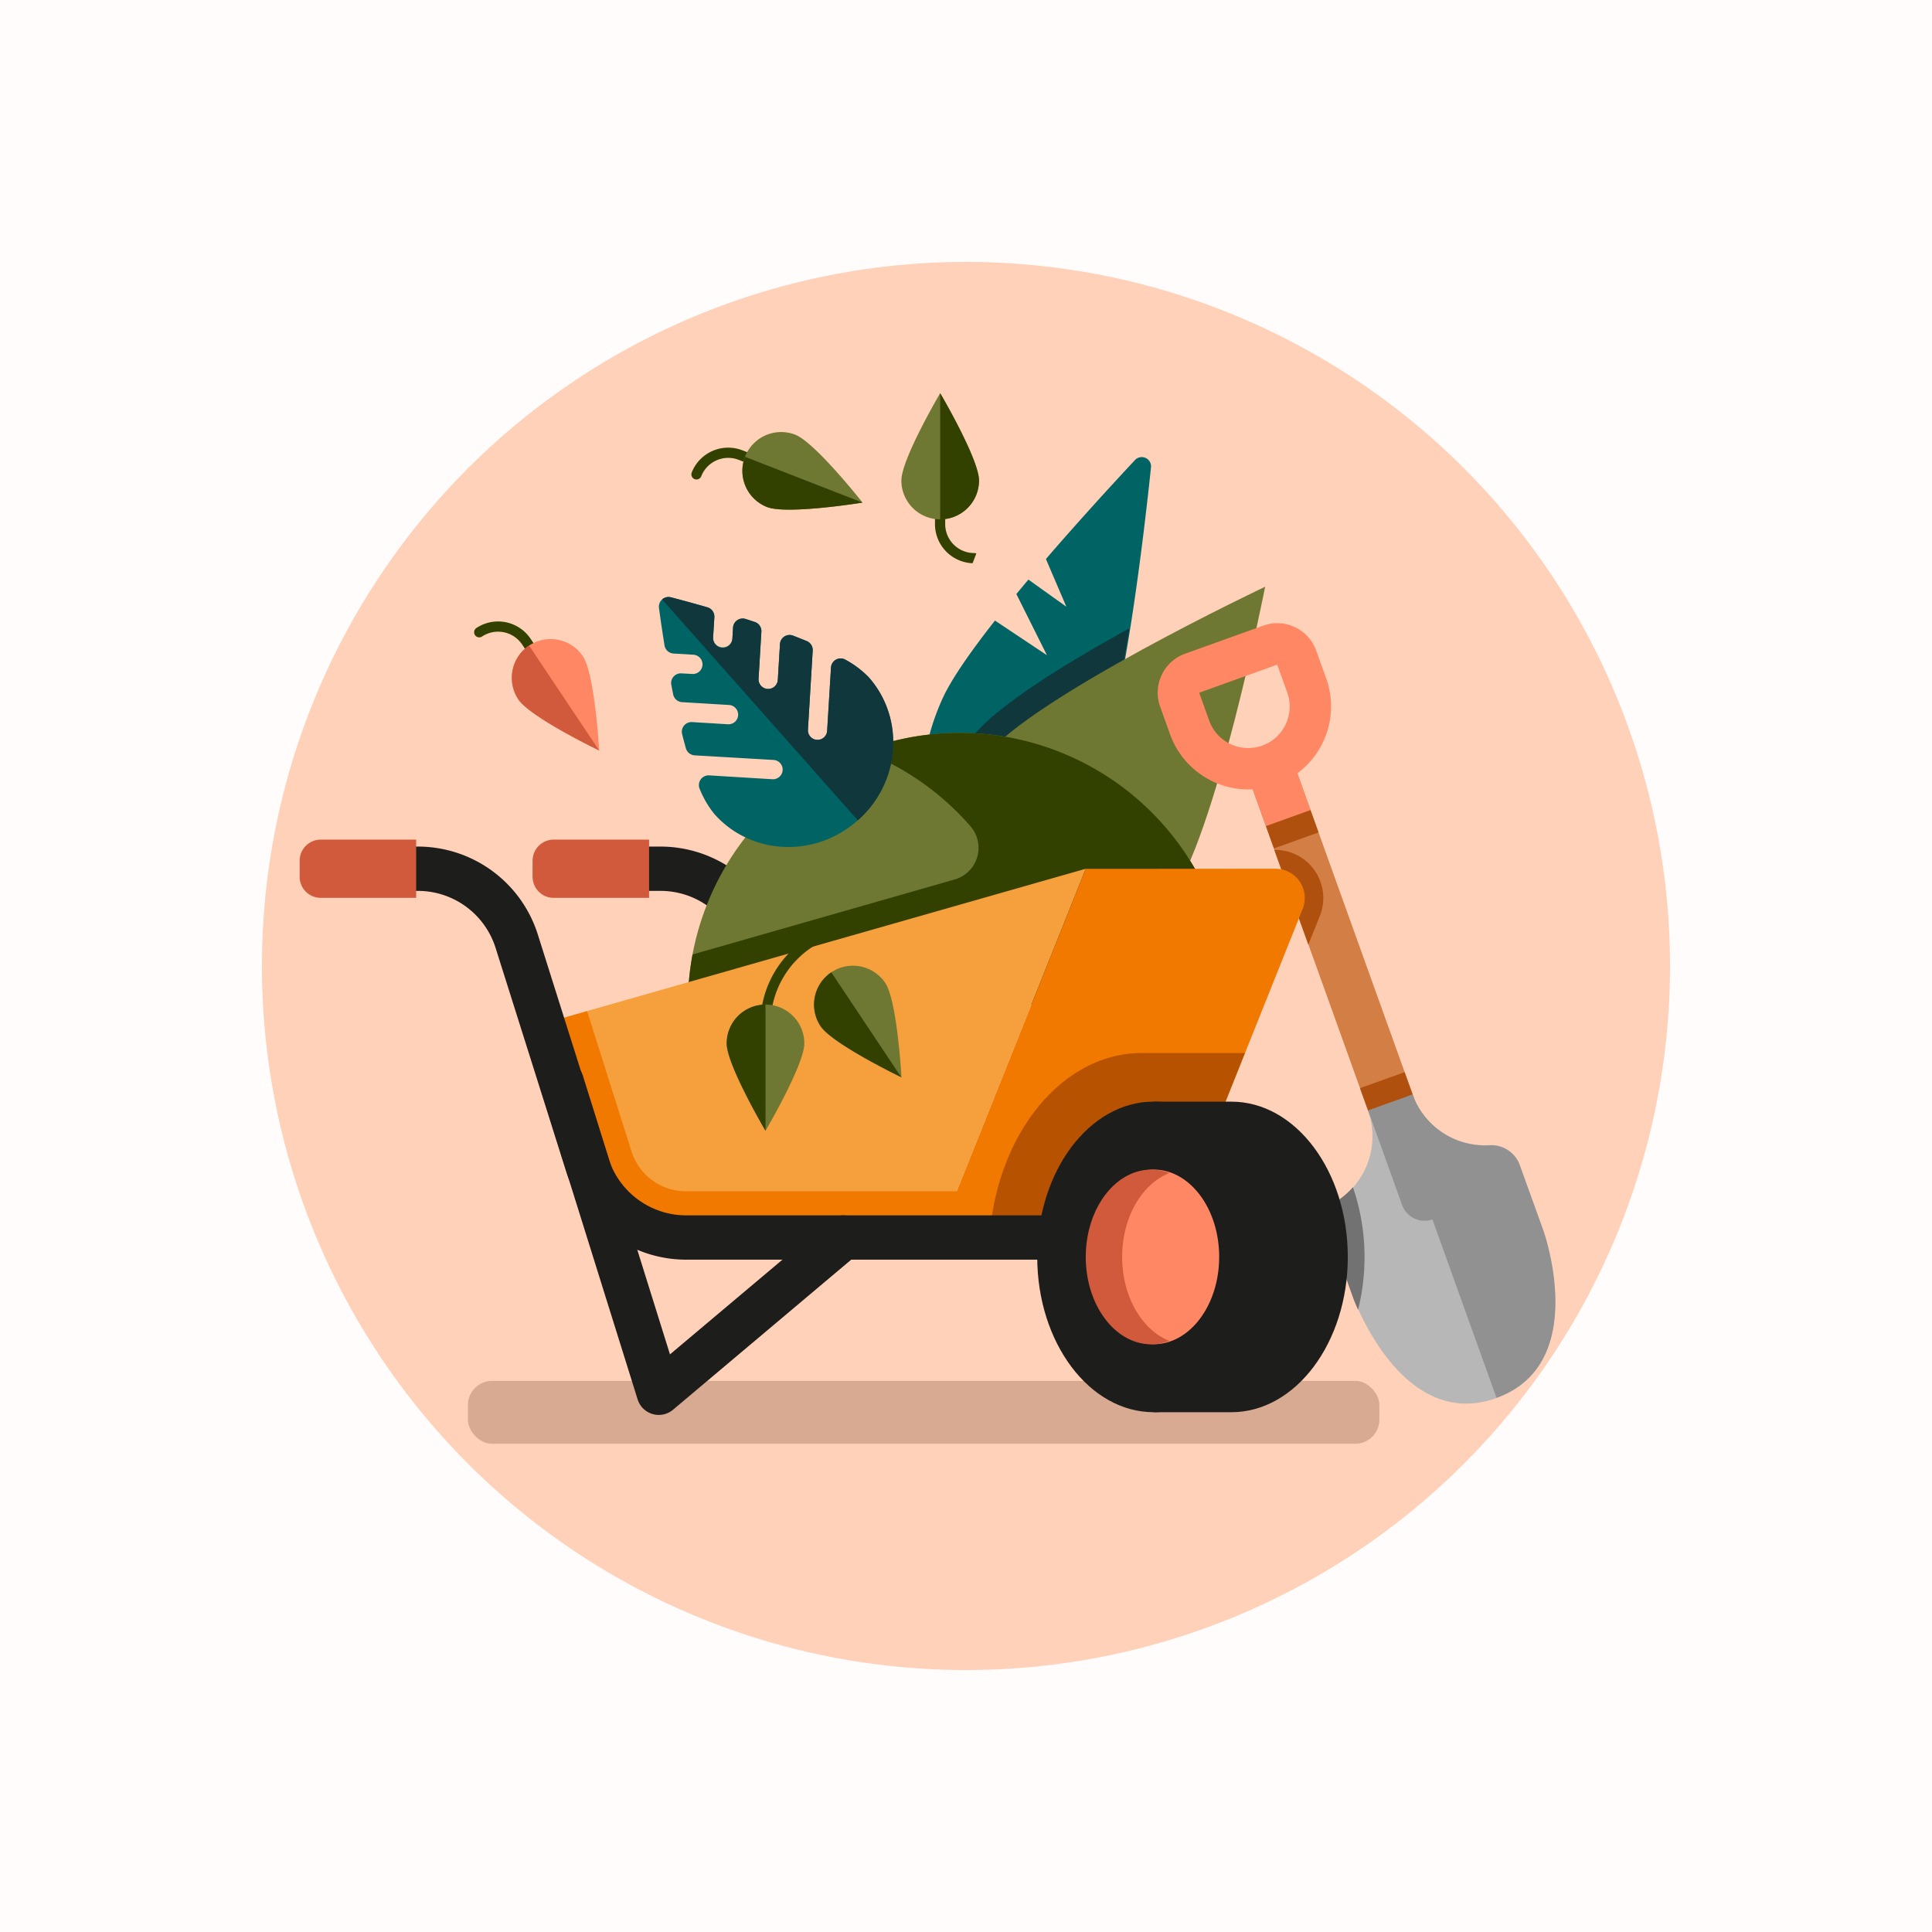 <svg xmlns="http://www.w3.org/2000/svg" viewBox="0 0 566.93 566.93"><defs><style>.cls-1{fill:#FFFCFB;}.cls-2{fill:#ffd1b8;}.cls-3{fill:#d8aa91;}.cls-4{fill:#006464;}.cls-5{fill:#0f373c;}.cls-6{fill:#6e7832;}.cls-7{fill:#d37e44;}.cls-8{fill:#b7b7b7;}.cls-9{fill:#ff8764;}.cls-10{fill:#919191;}.cls-11{fill:#af500e;}.cls-12,.cls-18,.cls-19{fill:none;}.cls-12{stroke:#1d1d1b;stroke-width:13px;}.cls-12,.cls-19{stroke-linecap:round;stroke-linejoin:round;}.cls-13{fill:#d25a3c;}.cls-14{fill:#324100;}.cls-15{fill:#f5a03c;}.cls-16{fill:#f27900;}.cls-17{fill:#b75300;}.cls-18,.cls-19{stroke:#324100;stroke-width:3px;}.cls-18{stroke-miterlimit:10;}.cls-20{fill:#727272;}.cls-21{fill:#1d1d1b;}</style></defs><g id="Tlo"><rect class="cls-1" width="566.93" height="566.93"/></g><g id="Ilustracja"><circle class="cls-2" cx="283.46" cy="283.46" r="206.6"/><rect class="cls-3" x="137.3" y="405.21" width="267.47" height="18.45" rx="7.09"/><path class="cls-4" d="M321.94,225.61c-9.64,21.14-27.61,33.64-40.12,27.93S267,226.07,276.6,204.93c7.72-16.92,42.78-55.3,56.46-69.94a2.72,2.72,0,0,1,4.69,2.14C335.66,157.06,329.66,208.69,321.94,225.61Z"/><path class="cls-5" d="M322.14,222.93c3.53-7.73,6.69-22.69,9.29-38.57-18.83,10.37-39,22.82-46.06,31.85a48.86,48.86,0,0,0-10.48,28.13,16.33,16.33,0,0,0,7.13,6.52C294.54,256.57,312.5,244.07,322.14,222.93Z"/><path class="cls-6" d="M343.05,264c-13.54,17.39-36.59,22.08-51.48,10.48s-16-35.09-2.44-52.48,82.12-49.83,82.12-49.83S356.59,246.6,343.05,264Z"/><rect class="cls-7" x="385.47" y="225.38" width="13.91" height="109.5" transform="translate(856.44 411.12) rotate(160.24)"/><path class="cls-8" d="M397.22,380.91l-6.81-19a8.85,8.85,0,0,1,3-10.17,22.62,22.62,0,0,0,8-25.94l13.08-4.7a22.62,22.62,0,0,0,22.69,14.92A8.86,8.86,0,0,1,446,342l6.81,19s14.1,39.26-13.71,49.25S397.22,380.91,397.22,380.91Z"/><path class="cls-9" d="M367.61,231.62l3.87,10.78,13.09-4.7-3.87-10.78a24.43,24.43,0,0,0,8.48-27.81l-2.94-8.18a12.16,12.16,0,0,0-15.56-7.34l-22.91,8.23a12.16,12.16,0,0,0-7.33,15.56l2.93,8.18A24.43,24.43,0,0,0,367.61,231.62Zm-15.72-28.35,22.9-8.23,2.94,8.18a12.17,12.17,0,0,1-22.91,8.23Z"/><path class="cls-10" d="M414.53,321.13l10,27.81a7,7,0,0,1-4.19,8.89h0a7,7,0,0,1-8.89-4.19l-10-27.81Z"/><path class="cls-10" d="M439.13,410.18h0c27.81-10,13.71-49.25,13.71-49.25L446,342a8.87,8.87,0,0,0-8.82-5.91,22.62,22.62,0,0,1-22.68-14.92L408,323.48Z"/><rect class="cls-11" x="399.86" y="316.73" width="13.91" height="6.95" transform="translate(897.92 484.05) rotate(160.24)"/><rect class="cls-11" x="372.25" y="239.85" width="13.91" height="6.95" transform="translate(818.33 344.14) rotate(160.24)"/><path class="cls-12" d="M272.56,363.14a30.43,30.43,0,0,1-29-21.26l-20.75-65.7a30.43,30.43,0,0,0-29-21.26H170.52"/><path class="cls-13" d="M162.47,246.38h28a0,0,0,0,1,0,0v17.09a0,0,0,0,1,0,0h-28a6.19,6.19,0,0,1-6.19-6.19v-4.71A6.19,6.19,0,0,1,162.47,246.38Z"/><path class="cls-6" d="M201.85,294.79a79.74,79.74,0,0,1,159.48,0Z"/><path class="cls-14" d="M361.33,294.79a79.74,79.74,0,0,0-108.22-74.48,79.91,79.91,0,0,1,31.67,22.15,9.66,9.66,0,0,1-4.65,15.62l-76.9,22a80.42,80.42,0,0,0-1.38,14.74H361.33Z"/><path class="cls-15" d="M318.61,254.92,277.73,357.11l-4.68,11.72H196.38A36.14,36.14,0,0,1,179.66,362l-20.53-61.56,5.94-1.69Z"/><path class="cls-11" d="M374.18,249.39h-.26l10,27.82,3.38-8.46a14.12,14.12,0,0,0-13.11-19.36Z"/><path class="cls-16" d="M374.26,254.92a8.59,8.59,0,0,1,8,11.78l-18.07,45.18-22.78,57H273.05l45.56-113.92Z"/><path class="cls-17" d="M365.31,309H335c-24.77,0-44.85,26.78-44.85,59.8h51.26Z"/><path class="cls-16" d="M201.36,349.58a16.78,16.78,0,0,1-16.07-11.78l-13-41.08-7.24,2.07-5.94,1.7L179.66,362a36,36,0,0,0,16.72,6.79h90.9V349.58Z"/><path class="cls-12" d="M318.61,363.14H201.36a30.43,30.43,0,0,1-29-21.26l-20.74-65.7a30.43,30.43,0,0,0-29-21.26H99.33"/><polyline class="cls-12" points="164.83 317.57 193.31 408.7 247.41 363.14"/><path class="cls-13" d="M94.12,246.38h28a0,0,0,0,1,0,0v17.09a0,0,0,0,1,0,0h-28a6.19,6.19,0,0,1-6.19-6.19v-4.71a6.19,6.19,0,0,1,6.19-6.19Z"/><path class="cls-18" d="M224.63,300.49A28.48,28.48,0,0,1,253.11,272"/><path class="cls-19" d="M285.86,163.79h0a10,10,0,0,1-10-10v-8.54"/><path class="cls-6" d="M287.28,141a11.39,11.39,0,0,1-22.78,0c0-6.29,11.39-25.63,11.39-25.63S287.28,134.72,287.28,141Z"/><path class="cls-14" d="M275.89,115.38s11.39,19.34,11.39,25.63a11.39,11.39,0,0,1-11.39,11.39Z"/><path class="cls-19" d="M204.38,139.2h0a10,10,0,0,1,12.9-5.67l8,3.1"/><path class="cls-6" d="M225.09,148.79a11.39,11.39,0,0,1,8.27-21.23c5.86,2.29,19.75,19.92,19.75,19.92S231,151.08,225.09,148.79Z"/><path class="cls-14" d="M253.11,147.48s-22.15,3.6-28,1.31a11.39,11.39,0,0,1-6.48-14.74Z"/><path class="cls-19" d="M140.63,185.53h0a10,10,0,0,1,13.82,2.74l4.75,7.1"/><path class="cls-9" d="M152.11,205.26a11.39,11.39,0,0,1,18.94-12.67c3.5,5.23,4.78,27.64,4.78,27.64S155.61,210.49,152.11,205.26Z"/><path class="cls-13" d="M175.83,220.23s-20.22-9.74-23.72-15a11.39,11.39,0,0,1,3.14-15.8Z"/><path class="cls-6" d="M213.24,306.18a11.39,11.39,0,0,1,22.78,0c0,6.29-11.39,25.63-11.39,25.63S213.24,312.47,213.24,306.18Z"/><path class="cls-14" d="M224.63,331.81s-11.39-19.34-11.39-25.63a11.39,11.39,0,0,1,11.39-11.39Z"/><path class="cls-6" d="M240.79,301.11a11.39,11.39,0,1,1,19-12.64c3.49,5.24,4.74,27.65,4.74,27.65S244.27,306.35,240.79,301.11Z"/><path class="cls-14" d="M264.48,316.12s-20.21-9.77-23.69-15a11.4,11.4,0,0,1,3.15-15.8Z"/><path class="cls-20" d="M397,348.37a22.67,22.67,0,0,1-3.71,3.4,8.86,8.86,0,0,0-3,10.17l6.81,19s.48,1.32,1.42,3.41a63.91,63.91,0,0,0,1.89-15.48A62.81,62.81,0,0,0,397,348.37Z"/><path class="cls-21" d="M361.33,323.27H338.54V414.4h22.79c18.87,0,34.17-20.4,34.17-45.57S380.2,323.27,361.33,323.27Z"/><ellipse class="cls-21" cx="338.54" cy="368.83" rx="34.17" ry="45.57"/><ellipse class="cls-9" cx="338.54" cy="368.83" rx="19.22" ry="25.63"/><path class="cls-13" d="M337.83,394.47a14.81,14.81,0,0,0,5.34-1c-8-3.09-13.88-12.94-13.88-24.63s5.86-21.53,13.88-24.62a14.81,14.81,0,0,0-5.34-1c-10.61,0-19.22,11.48-19.22,25.63S327.22,394.47,337.83,394.47Z"/><polygon class="cls-2" points="295.83 138.16 312.91 178.03 292.98 163.79 307.22 192.27 281.59 175.18 295.83 138.16"/><polygon class="cls-2" points="142.04 297.64 127.81 323.27 144.89 309.03 150.59 320.42 142.04 340.36 156.28 326.12 150.59 306.18 142.04 297.64"/><path class="cls-4" d="M239.73,217.1h0a2.82,2.82,0,0,1-2.65-3l1.4-23.19a2.86,2.86,0,0,0-1.76-2.8q-2-.81-4-1.59a2.83,2.83,0,0,0-3.84,2.47l-.64,10.52a2.82,2.82,0,0,1-3,2.65h0a2.82,2.82,0,0,1-2.65-3l.83-13.79a2.81,2.81,0,0,0-1.93-2.85c-.9-.3-1.8-.6-2.69-.88a2.83,2.83,0,0,0-3.69,2.53l-.19,3.14a2.83,2.83,0,0,1-3,2.66h0a2.84,2.84,0,0,1-2.66-3l.36-5.85a2.84,2.84,0,0,0-2-2.9c-4.35-1.25-8.1-2.26-10.73-2.94a2.83,2.83,0,0,0-3.52,3.11c.36,2.7.91,6.54,1.63,11a2.83,2.83,0,0,0,2.63,2.38l5.85.35a2.85,2.85,0,0,1,2.66,3h0a2.82,2.82,0,0,1-3,2.65L200,197.6A2.83,2.83,0,0,0,197,201c.17.92.36,1.85.54,2.78a2.84,2.84,0,0,0,2.61,2.26l13.79.83a2.85,2.85,0,0,1,2.66,3h0a2.83,2.83,0,0,1-3,2.66l-10.52-.64a2.84,2.84,0,0,0-2.92,3.52c.36,1.41.72,2.79,1.1,4.15a2.87,2.87,0,0,0,2.57,2.09L227,223a2.84,2.84,0,0,1,2.66,3h0a2.85,2.85,0,0,1-3,2.66l-18.56-1.13a2.85,2.85,0,0,0-2.77,4,28.45,28.45,0,0,0,4.29,7.33c10.72,12.11,29.55,13,42.05,1.88s13.93-29.86,3.21-42a28,28,0,0,0-6.77-5.14,2.83,2.83,0,0,0-4.27,2.27l-1.13,18.56A2.82,2.82,0,0,1,239.73,217.1Z"/><path class="cls-5" d="M248.13,193.62a2.83,2.83,0,0,0-4.27,2.27l-1.13,18.56a2.83,2.83,0,0,1-5.65-.35l1.4-23.19a2.86,2.86,0,0,0-1.76-2.8q-2-.81-4-1.59a2.83,2.83,0,0,0-3.84,2.47l-.64,10.52a2.83,2.83,0,1,1-5.65-.35l.83-13.79a2.81,2.81,0,0,0-1.93-2.85c-.9-.3-1.8-.6-2.69-.88a2.83,2.83,0,0,0-3.69,2.53l-.19,3.14a2.84,2.84,0,1,1-5.66-.34l.36-5.85a2.84,2.84,0,0,0-2-2.9c-4.35-1.25-8.1-2.26-10.73-2.94a2.78,2.78,0,0,0-2.59.62l57.43,64.83c12.5-11.07,13.93-29.86,3.21-42A28,28,0,0,0,248.13,193.62Z"/></g></svg>